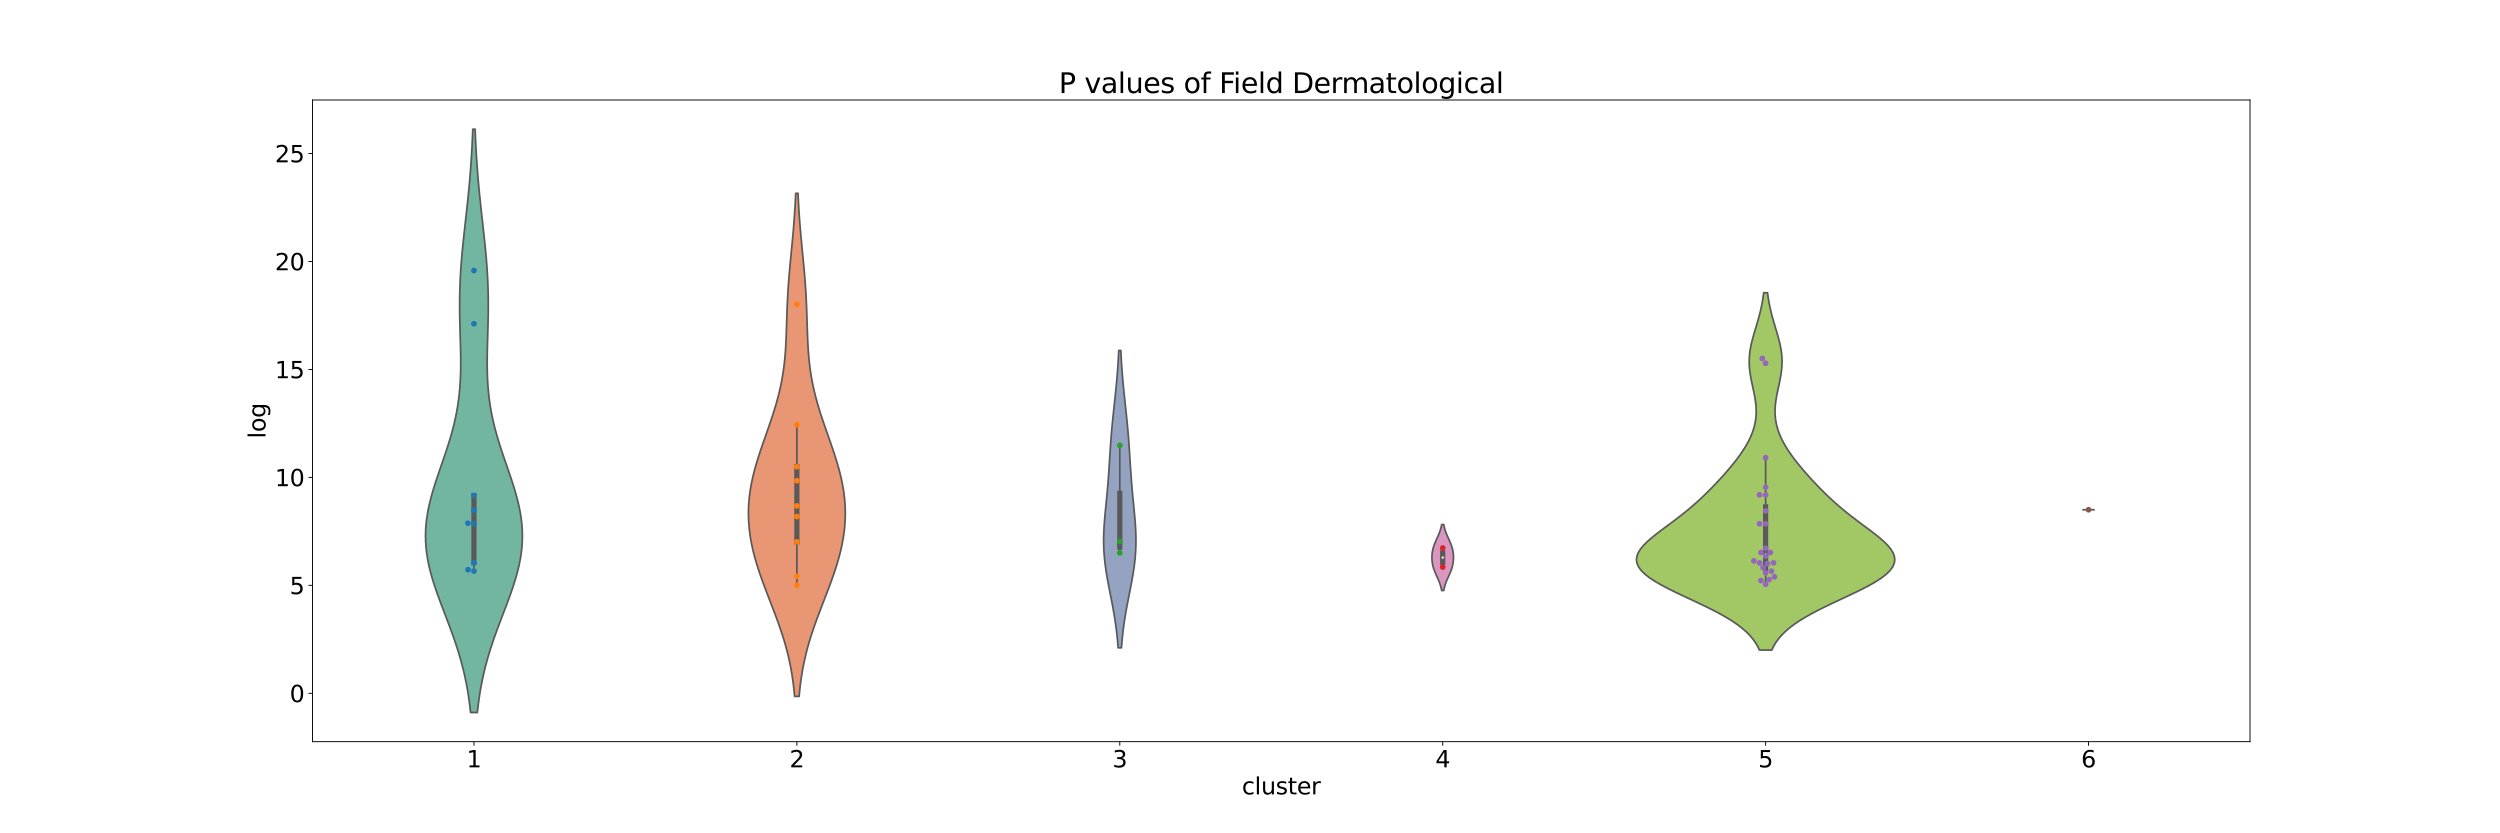 <?xml version="1.0" encoding="utf-8" standalone="no"?>
<!DOCTYPE svg PUBLIC "-//W3C//DTD SVG 1.1//EN"
        "http://www.w3.org/Graphics/SVG/1.1/DTD/svg11.dtd">
<svg xmlns:xlink="http://www.w3.org/1999/xlink" width="2160pt" height="720pt" viewBox="0 0 2160 720"
     xmlns="http://www.w3.org/2000/svg" version="1.1">
    <defs>
        <style type="text/css">*{stroke-linejoin: round; stroke-linecap: butt}</style>
    </defs>
    <g id="figure_1">
        <g id="patch_1">
            <path d="M 0 720
L 2160 720 
L 2160 0 
L 0 0 
z
" style="fill: #ffffff"/>
        </g>
        <g id="axes_1">
            <g id="patch_2">
                <path d="M 270 640.8
L 1944 640.8 
L 1944 86.4 
L 270 86.4 
z
" style="fill: #ffffff"/>
            </g>
            <g id="PolyCollection_1">
                <defs>
                    <path id="md8da41e5e2" d="M 412.427 -104.4
L 406.573 -104.4 
L 406.003 -109.491 
L 405.35 -114.582 
L 404.606 -119.673 
L 403.764 -124.764 
L 402.82 -129.855 
L 401.769 -134.945 
L 400.608 -140.036 
L 399.336 -145.127 
L 397.954 -150.218 
L 396.465 -155.309 
L 394.874 -160.4 
L 393.189 -165.491 
L 391.42 -170.582 
L 389.58 -175.673 
L 387.686 -180.764 
L 385.754 -185.855 
L 383.806 -190.945 
L 381.864 -196.036 
L 379.952 -201.127 
L 378.094 -206.218 
L 376.317 -211.309 
L 374.645 -216.4 
L 373.103 -221.491 
L 371.716 -226.582 
L 370.504 -231.673 
L 369.488 -236.764 
L 368.684 -241.855 
L 368.104 -246.945 
L 367.757 -252.036 
L 367.65 -257.127 
L 367.782 -262.218 
L 368.15 -267.309 
L 368.747 -272.4 
L 369.559 -277.491 
L 370.573 -282.582 
L 371.768 -287.673 
L 373.122 -292.764 
L 374.611 -297.855 
L 376.209 -302.945 
L 377.888 -308.036 
L 379.62 -313.127 
L 381.378 -318.218 
L 383.134 -323.309 
L 384.863 -328.4 
L 386.541 -333.491 
L 388.146 -338.582 
L 389.66 -343.673 
L 391.067 -348.764 
L 392.354 -353.855 
L 393.511 -358.945 
L 394.532 -364.036 
L 395.416 -369.127 
L 396.16 -374.218 
L 396.77 -379.309 
L 397.25 -384.4 
L 397.61 -389.491 
L 397.858 -394.582 
L 398.007 -399.673 
L 398.071 -404.764 
L 398.063 -409.855 
L 397.998 -414.945 
L 397.891 -420.036 
L 397.758 -425.127 
L 397.611 -430.218 
L 397.466 -435.309 
L 397.334 -440.4 
L 397.226 -445.491 
L 397.152 -450.582 
L 397.121 -455.673 
L 397.14 -460.764 
L 397.212 -465.855 
L 397.341 -470.945 
L 397.528 -476.036 
L 397.774 -481.127 
L 398.076 -486.218 
L 398.432 -491.309 
L 398.836 -496.4 
L 399.284 -501.491 
L 399.77 -506.582 
L 400.287 -511.673 
L 400.827 -516.764 
L 401.385 -521.855 
L 401.952 -526.945 
L 402.522 -532.036 
L 403.087 -537.127 
L 403.643 -542.218 
L 404.183 -547.309 
L 404.703 -552.4 
L 405.199 -557.491 
L 405.668 -562.582 
L 406.107 -567.673 
L 406.514 -572.764 
L 406.889 -577.855 
L 407.231 -582.945 
L 407.541 -588.036 
L 407.819 -593.127 
L 408.067 -598.218 
L 408.286 -603.309 
L 408.479 -608.4 
L 410.521 -608.4 
L 410.521 -608.4 
L 410.714 -603.309 
L 410.933 -598.218 
L 411.181 -593.127 
L 411.459 -588.036 
L 411.769 -582.945 
L 412.111 -577.855 
L 412.486 -572.764 
L 412.893 -567.673 
L 413.332 -562.582 
L 413.801 -557.491 
L 414.297 -552.4 
L 414.817 -547.309 
L 415.357 -542.218 
L 415.913 -537.127 
L 416.478 -532.036 
L 417.048 -526.945 
L 417.615 -521.855 
L 418.173 -516.764 
L 418.713 -511.673 
L 419.23 -506.582 
L 419.716 -501.491 
L 420.164 -496.4 
L 420.568 -491.309 
L 420.924 -486.218 
L 421.226 -481.127 
L 421.472 -476.036 
L 421.659 -470.945 
L 421.788 -465.855 
L 421.86 -460.764 
L 421.879 -455.673 
L 421.848 -450.582 
L 421.774 -445.491 
L 421.666 -440.4 
L 421.534 -435.309 
L 421.389 -430.218 
L 421.242 -425.127 
L 421.109 -420.036 
L 421.002 -414.945 
L 420.937 -409.855 
L 420.929 -404.764 
L 420.993 -399.673 
L 421.142 -394.582 
L 421.39 -389.491 
L 421.75 -384.4 
L 422.23 -379.309 
L 422.84 -374.218 
L 423.584 -369.127 
L 424.468 -364.036 
L 425.489 -358.945 
L 426.646 -353.855 
L 427.933 -348.764 
L 429.34 -343.673 
L 430.854 -338.582 
L 432.459 -333.491 
L 434.137 -328.4 
L 435.866 -323.309 
L 437.622 -318.218 
L 439.38 -313.127 
L 441.112 -308.036 
L 442.791 -302.945 
L 444.389 -297.855 
L 445.878 -292.764 
L 447.232 -287.673 
L 448.427 -282.582 
L 449.441 -277.491 
L 450.253 -272.4 
L 450.85 -267.309 
L 451.218 -262.218 
L 451.35 -257.127 
L 451.243 -252.036 
L 450.896 -246.945 
L 450.316 -241.855 
L 449.512 -236.764 
L 448.496 -231.673 
L 447.284 -226.582 
L 445.897 -221.491 
L 444.355 -216.4 
L 442.683 -211.309 
L 440.906 -206.218 
L 439.048 -201.127 
L 437.136 -196.036 
L 435.194 -190.945 
L 433.246 -185.855 
L 431.314 -180.764 
L 429.42 -175.673 
L 427.58 -170.582 
L 425.811 -165.491 
L 424.126 -160.4 
L 422.535 -155.309 
L 421.046 -150.218 
L 419.664 -145.127 
L 418.392 -140.036 
L 417.231 -134.945 
L 416.18 -129.855 
L 415.236 -124.764 
L 414.394 -119.673 
L 413.65 -114.582 
L 412.997 -109.491 
L 412.427 -104.4 
z
" style="stroke: #595959; stroke-width: 1.5"/>
                </defs>
                <g clip-path="url(#pbc3b2eed19)">
                    <use xlink:href="#md8da41e5e2" x="0" y="720"
                         style="fill: #72b6a1; stroke: #595959; stroke-width: 1.5"/>
                </g>
            </g>
            <g id="PolyCollection_2">
                <defs>
                    <path id="m285f01e835" d="M 690.439 -118.317
L 686.561 -118.317 
L 686.144 -122.708 
L 685.66 -127.098 
L 685.102 -131.488 
L 684.463 -135.879 
L 683.74 -140.269 
L 682.927 -144.659 
L 682.022 -149.05 
L 681.022 -153.44 
L 679.928 -157.83 
L 678.74 -162.221 
L 677.462 -166.611 
L 676.097 -171.001 
L 674.654 -175.392 
L 673.139 -179.782 
L 671.562 -184.173 
L 669.935 -188.563 
L 668.27 -192.953 
L 666.58 -197.344 
L 664.88 -201.734 
L 663.183 -206.124 
L 661.503 -210.515 
L 659.856 -214.905 
L 658.255 -219.295 
L 656.714 -223.686 
L 655.245 -228.076 
L 653.861 -232.466 
L 652.572 -236.857 
L 651.389 -241.247 
L 650.321 -245.637 
L 649.376 -250.028 
L 648.563 -254.418 
L 647.886 -258.808 
L 647.353 -263.199 
L 646.967 -267.589 
L 646.732 -271.979 
L 646.65 -276.37 
L 646.722 -280.76 
L 646.947 -285.15 
L 647.325 -289.541 
L 647.851 -293.931 
L 648.521 -298.321 
L 649.329 -302.712 
L 650.267 -307.102 
L 651.326 -311.492 
L 652.494 -315.883 
L 653.759 -320.273 
L 655.109 -324.663 
L 656.529 -329.054 
L 658.003 -333.444 
L 659.516 -337.835 
L 661.051 -342.225 
L 662.594 -346.615 
L 664.126 -351.006 
L 665.634 -355.396 
L 667.102 -359.786 
L 668.517 -364.177 
L 669.866 -368.567 
L 671.138 -372.957 
L 672.323 -377.348 
L 673.416 -381.738 
L 674.409 -386.128 
L 675.301 -390.519 
L 676.091 -394.909 
L 676.78 -399.299 
L 677.371 -403.69 
L 677.87 -408.08 
L 678.285 -412.47 
L 678.626 -416.861 
L 678.902 -421.251 
L 679.125 -425.641 
L 679.307 -430.032 
L 679.461 -434.422 
L 679.598 -438.812 
L 679.729 -443.203 
L 679.866 -447.593 
L 680.016 -451.983 
L 680.188 -456.374 
L 680.388 -460.764 
L 680.618 -465.154 
L 680.882 -469.545 
L 681.179 -473.935 
L 681.508 -478.325 
L 681.866 -482.716 
L 682.25 -487.106 
L 682.654 -491.496 
L 683.071 -495.887 
L 683.498 -500.277 
L 683.926 -504.668 
L 684.35 -509.058 
L 684.765 -513.448 
L 685.165 -517.839 
L 685.546 -522.229 
L 685.905 -526.619 
L 686.239 -531.01 
L 686.546 -535.4 
L 686.825 -539.79 
L 687.076 -544.181 
L 687.3 -548.571 
L 687.496 -552.961 
L 689.504 -552.961 
L 689.504 -552.961 
L 689.7 -548.571 
L 689.924 -544.181 
L 690.175 -539.79 
L 690.454 -535.4 
L 690.761 -531.01 
L 691.095 -526.619 
L 691.454 -522.229 
L 691.835 -517.839 
L 692.235 -513.448 
L 692.65 -509.058 
L 693.074 -504.668 
L 693.502 -500.277 
L 693.929 -495.887 
L 694.346 -491.496 
L 694.75 -487.106 
L 695.134 -482.716 
L 695.492 -478.325 
L 695.821 -473.935 
L 696.118 -469.545 
L 696.382 -465.154 
L 696.612 -460.764 
L 696.812 -456.374 
L 696.984 -451.983 
L 697.134 -447.593 
L 697.271 -443.203 
L 697.402 -438.812 
L 697.539 -434.422 
L 697.693 -430.032 
L 697.875 -425.641 
L 698.098 -421.251 
L 698.374 -416.861 
L 698.715 -412.47 
L 699.13 -408.08 
L 699.629 -403.69 
L 700.22 -399.299 
L 700.909 -394.909 
L 701.699 -390.519 
L 702.591 -386.128 
L 703.584 -381.738 
L 704.677 -377.348 
L 705.862 -372.957 
L 707.134 -368.567 
L 708.483 -364.177 
L 709.898 -359.786 
L 711.366 -355.396 
L 712.874 -351.006 
L 714.406 -346.615 
L 715.949 -342.225 
L 717.484 -337.835 
L 718.997 -333.444 
L 720.471 -329.054 
L 721.891 -324.663 
L 723.241 -320.273 
L 724.506 -315.883 
L 725.674 -311.492 
L 726.733 -307.102 
L 727.671 -302.712 
L 728.479 -298.321 
L 729.149 -293.931 
L 729.675 -289.541 
L 730.053 -285.15 
L 730.278 -280.76 
L 730.35 -276.37 
L 730.268 -271.979 
L 730.033 -267.589 
L 729.647 -263.199 
L 729.114 -258.808 
L 728.437 -254.418 
L 727.624 -250.028 
L 726.679 -245.637 
L 725.611 -241.247 
L 724.428 -236.857 
L 723.139 -232.466 
L 721.755 -228.076 
L 720.286 -223.686 
L 718.745 -219.295 
L 717.144 -214.905 
L 715.497 -210.515 
L 713.817 -206.124 
L 712.12 -201.734 
L 710.42 -197.344 
L 708.73 -192.953 
L 707.065 -188.563 
L 705.438 -184.173 
L 703.861 -179.782 
L 702.346 -175.392 
L 700.903 -171.001 
L 699.538 -166.611 
L 698.26 -162.221 
L 697.072 -157.83 
L 695.978 -153.44 
L 694.978 -149.05 
L 694.073 -144.659 
L 693.26 -140.269 
L 692.537 -135.879 
L 691.898 -131.488 
L 691.34 -127.098 
L 690.856 -122.708 
L 690.439 -118.317 
z
" style="stroke: #595959; stroke-width: 1.5"/>
                </defs>
                <g clip-path="url(#pbc3b2eed19)">
                    <use xlink:href="#m285f01e835" x="0" y="720"
                         style="fill: #e99675; stroke: #595959; stroke-width: 1.5"/>
                </g>
            </g>
            <g id="PolyCollection_3">
                <defs>
                    <path id="ma42cff543e" d="M 968.939 -160.296
L 966.061 -160.296 
L 965.86 -162.89 
L 965.639 -165.485 
L 965.397 -168.08 
L 965.132 -170.675 
L 964.844 -173.269 
L 964.533 -175.864 
L 964.198 -178.459 
L 963.841 -181.054 
L 963.46 -183.649 
L 963.057 -186.243 
L 962.633 -188.838 
L 962.189 -191.433 
L 961.728 -194.028 
L 961.25 -196.622 
L 960.76 -199.217 
L 960.259 -201.812 
L 959.751 -204.407 
L 959.239 -207.002 
L 958.727 -209.596 
L 958.219 -212.191 
L 957.719 -214.786 
L 957.231 -217.381 
L 956.759 -219.975 
L 956.307 -222.57 
L 955.879 -225.165 
L 955.479 -227.76 
L 955.11 -230.355 
L 954.775 -232.949 
L 954.478 -235.544 
L 954.219 -238.139 
L 954.002 -240.734 
L 953.827 -243.328 
L 953.694 -245.923 
L 953.604 -248.518 
L 953.557 -251.113 
L 953.55 -253.708 
L 953.583 -256.302 
L 953.652 -258.897 
L 953.756 -261.492 
L 953.891 -264.087 
L 954.055 -266.681 
L 954.243 -269.276 
L 954.451 -271.871 
L 954.676 -274.466 
L 954.915 -277.061 
L 955.162 -279.655 
L 955.416 -282.25 
L 955.671 -284.845 
L 955.927 -287.44 
L 956.179 -290.034 
L 956.425 -292.629 
L 956.665 -295.224 
L 956.896 -297.819 
L 957.117 -300.414 
L 957.329 -303.008 
L 957.531 -305.603 
L 957.724 -308.198 
L 957.908 -310.793 
L 958.084 -313.387 
L 958.255 -315.982 
L 958.421 -318.577 
L 958.584 -321.172 
L 958.747 -323.767 
L 958.91 -326.361 
L 959.076 -328.956 
L 959.246 -331.551 
L 959.421 -334.146 
L 959.604 -336.741 
L 959.795 -339.335 
L 959.996 -341.93 
L 960.205 -344.525 
L 960.425 -347.12 
L 960.654 -349.714 
L 960.893 -352.309 
L 961.141 -354.904 
L 961.397 -357.499 
L 961.66 -360.094 
L 961.929 -362.688 
L 962.203 -365.283 
L 962.479 -367.878 
L 962.758 -370.473 
L 963.036 -373.067 
L 963.313 -375.662 
L 963.587 -378.257 
L 963.856 -380.852 
L 964.119 -383.447 
L 964.374 -386.041 
L 964.622 -388.636 
L 964.859 -391.231 
L 965.086 -393.826 
L 965.302 -396.42 
L 965.507 -399.015 
L 965.699 -401.61 
L 965.879 -404.205 
L 966.047 -406.8 
L 966.203 -409.394 
L 966.346 -411.989 
L 966.478 -414.584 
L 966.598 -417.179 
L 968.402 -417.179 
L 968.402 -417.179 
L 968.522 -414.584 
L 968.654 -411.989 
L 968.797 -409.394 
L 968.953 -406.8 
L 969.121 -404.205 
L 969.301 -401.61 
L 969.493 -399.015 
L 969.698 -396.42 
L 969.914 -393.826 
L 970.141 -391.231 
L 970.378 -388.636 
L 970.626 -386.041 
L 970.881 -383.447 
L 971.144 -380.852 
L 971.413 -378.257 
L 971.687 -375.662 
L 971.964 -373.067 
L 972.242 -370.473 
L 972.521 -367.878 
L 972.797 -365.283 
L 973.071 -362.688 
L 973.34 -360.094 
L 973.603 -357.499 
L 973.859 -354.904 
L 974.107 -352.309 
L 974.346 -349.714 
L 974.575 -347.12 
L 974.795 -344.525 
L 975.004 -341.93 
L 975.205 -339.335 
L 975.396 -336.741 
L 975.579 -334.146 
L 975.754 -331.551 
L 975.924 -328.956 
L 976.09 -326.361 
L 976.253 -323.767 
L 976.416 -321.172 
L 976.579 -318.577 
L 976.745 -315.982 
L 976.916 -313.387 
L 977.092 -310.793 
L 977.276 -308.198 
L 977.469 -305.603 
L 977.671 -303.008 
L 977.883 -300.414 
L 978.104 -297.819 
L 978.335 -295.224 
L 978.575 -292.629 
L 978.821 -290.034 
L 979.073 -287.44 
L 979.329 -284.845 
L 979.584 -282.25 
L 979.838 -279.655 
L 980.085 -277.061 
L 980.324 -274.466 
L 980.549 -271.871 
L 980.757 -269.276 
L 980.945 -266.681 
L 981.109 -264.087 
L 981.244 -261.492 
L 981.348 -258.897 
L 981.417 -256.302 
L 981.45 -253.708 
L 981.443 -251.113 
L 981.396 -248.518 
L 981.306 -245.923 
L 981.173 -243.328 
L 980.998 -240.734 
L 980.781 -238.139 
L 980.522 -235.544 
L 980.225 -232.949 
L 979.89 -230.355 
L 979.521 -227.76 
L 979.121 -225.165 
L 978.693 -222.57 
L 978.241 -219.975 
L 977.769 -217.381 
L 977.281 -214.786 
L 976.781 -212.191 
L 976.273 -209.596 
L 975.761 -207.002 
L 975.249 -204.407 
L 974.741 -201.812 
L 974.24 -199.217 
L 973.75 -196.622 
L 973.272 -194.028 
L 972.811 -191.433 
L 972.367 -188.838 
L 971.943 -186.243 
L 971.54 -183.649 
L 971.159 -181.054 
L 970.802 -178.459 
L 970.467 -175.864 
L 970.156 -173.269 
L 969.868 -170.675 
L 969.603 -168.08 
L 969.361 -165.485 
L 969.14 -162.89 
L 968.939 -160.296 
z
" style="stroke: #595959; stroke-width: 1.5"/>
                </defs>
                <g clip-path="url(#pbc3b2eed19)">
                    <use xlink:href="#ma42cff543e" x="0" y="720"
                         style="fill: #95a3c3; stroke: #595959; stroke-width: 1.5"/>
                </g>
            </g>
            <g id="PolyCollection_4">
                <defs>
                    <path id="mb84f23a365" d="M 1247.384 -209.76
L 1245.616 -209.76 
L 1245.51 -210.336 
L 1245.395 -210.913 
L 1245.27 -211.489 
L 1245.136 -212.065 
L 1244.992 -212.642 
L 1244.837 -213.218 
L 1244.673 -213.794 
L 1244.498 -214.371 
L 1244.313 -214.947 
L 1244.119 -215.524 
L 1243.915 -216.1 
L 1243.702 -216.676 
L 1243.48 -217.253 
L 1243.251 -217.829 
L 1243.014 -218.405 
L 1242.771 -218.982 
L 1242.522 -219.558 
L 1242.269 -220.134 
L 1242.012 -220.711 
L 1241.753 -221.287 
L 1241.493 -221.864 
L 1241.232 -222.44 
L 1240.973 -223.016 
L 1240.716 -223.593 
L 1240.462 -224.169 
L 1240.213 -224.745 
L 1239.97 -225.322 
L 1239.734 -225.898 
L 1239.505 -226.475 
L 1239.285 -227.051 
L 1239.074 -227.627 
L 1238.873 -228.204 
L 1238.683 -228.78 
L 1238.504 -229.356 
L 1238.336 -229.933 
L 1238.18 -230.509 
L 1238.036 -231.085 
L 1237.903 -231.662 
L 1237.783 -232.238 
L 1237.674 -232.815 
L 1237.577 -233.391 
L 1237.492 -233.967 
L 1237.418 -234.544 
L 1237.355 -235.12 
L 1237.303 -235.696 
L 1237.262 -236.273 
L 1237.231 -236.849 
L 1237.21 -237.426 
L 1237.2 -238.002 
L 1237.2 -238.578 
L 1237.21 -239.155 
L 1237.231 -239.731 
L 1237.262 -240.307 
L 1237.303 -240.884 
L 1237.355 -241.46 
L 1237.418 -242.036 
L 1237.492 -242.613 
L 1237.577 -243.189 
L 1237.674 -243.766 
L 1237.783 -244.342 
L 1237.903 -244.918 
L 1238.036 -245.495 
L 1238.18 -246.071 
L 1238.336 -246.647 
L 1238.504 -247.224 
L 1238.683 -247.8 
L 1238.873 -248.377 
L 1239.074 -248.953 
L 1239.285 -249.529 
L 1239.505 -250.106 
L 1239.734 -250.682 
L 1239.97 -251.258 
L 1240.213 -251.835 
L 1240.462 -252.411 
L 1240.716 -252.987 
L 1240.973 -253.564 
L 1241.232 -254.14 
L 1241.493 -254.717 
L 1241.753 -255.293 
L 1242.012 -255.869 
L 1242.269 -256.446 
L 1242.522 -257.022 
L 1242.771 -257.598 
L 1243.014 -258.175 
L 1243.251 -258.751 
L 1243.48 -259.328 
L 1243.702 -259.904 
L 1243.915 -260.48 
L 1244.119 -261.057 
L 1244.313 -261.633 
L 1244.498 -262.209 
L 1244.673 -262.786 
L 1244.837 -263.362 
L 1244.992 -263.939 
L 1245.136 -264.515 
L 1245.27 -265.091 
L 1245.395 -265.668 
L 1245.51 -266.244 
L 1245.616 -266.82 
L 1247.384 -266.82 
L 1247.384 -266.82 
L 1247.49 -266.244 
L 1247.605 -265.668 
L 1247.73 -265.091 
L 1247.864 -264.515 
L 1248.008 -263.939 
L 1248.163 -263.362 
L 1248.327 -262.786 
L 1248.502 -262.209 
L 1248.687 -261.633 
L 1248.881 -261.057 
L 1249.085 -260.48 
L 1249.298 -259.904 
L 1249.52 -259.328 
L 1249.749 -258.751 
L 1249.986 -258.175 
L 1250.229 -257.598 
L 1250.478 -257.022 
L 1250.731 -256.446 
L 1250.988 -255.869 
L 1251.247 -255.293 
L 1251.507 -254.717 
L 1251.768 -254.14 
L 1252.027 -253.564 
L 1252.284 -252.987 
L 1252.538 -252.411 
L 1252.787 -251.835 
L 1253.03 -251.258 
L 1253.266 -250.682 
L 1253.495 -250.106 
L 1253.715 -249.529 
L 1253.926 -248.953 
L 1254.127 -248.377 
L 1254.317 -247.8 
L 1254.496 -247.224 
L 1254.664 -246.647 
L 1254.82 -246.071 
L 1254.964 -245.495 
L 1255.097 -244.918 
L 1255.217 -244.342 
L 1255.326 -243.766 
L 1255.423 -243.189 
L 1255.508 -242.613 
L 1255.582 -242.036 
L 1255.645 -241.46 
L 1255.697 -240.884 
L 1255.738 -240.307 
L 1255.769 -239.731 
L 1255.79 -239.155 
L 1255.8 -238.578 
L 1255.8 -238.002 
L 1255.79 -237.426 
L 1255.769 -236.849 
L 1255.738 -236.273 
L 1255.697 -235.696 
L 1255.645 -235.12 
L 1255.582 -234.544 
L 1255.508 -233.967 
L 1255.423 -233.391 
L 1255.326 -232.815 
L 1255.217 -232.238 
L 1255.097 -231.662 
L 1254.964 -231.085 
L 1254.82 -230.509 
L 1254.664 -229.933 
L 1254.496 -229.356 
L 1254.317 -228.78 
L 1254.127 -228.204 
L 1253.926 -227.627 
L 1253.715 -227.051 
L 1253.495 -226.475 
L 1253.266 -225.898 
L 1253.03 -225.322 
L 1252.787 -224.745 
L 1252.538 -224.169 
L 1252.284 -223.593 
L 1252.027 -223.016 
L 1251.768 -222.44 
L 1251.507 -221.864 
L 1251.247 -221.287 
L 1250.988 -220.711 
L 1250.731 -220.134 
L 1250.478 -219.558 
L 1250.229 -218.982 
L 1249.986 -218.405 
L 1249.749 -217.829 
L 1249.52 -217.253 
L 1249.298 -216.676 
L 1249.085 -216.1 
L 1248.881 -215.524 
L 1248.687 -214.947 
L 1248.502 -214.371 
L 1248.327 -213.794 
L 1248.163 -213.218 
L 1248.008 -212.642 
L 1247.864 -212.065 
L 1247.73 -211.489 
L 1247.605 -210.913 
L 1247.49 -210.336 
L 1247.384 -209.76 
z
" style="stroke: #595959; stroke-width: 1.5"/>
                </defs>
                <g clip-path="url(#pbc3b2eed19)">
                    <use xlink:href="#mb84f23a365" x="0" y="720"
                         style="fill: #db96c0; stroke: #595959; stroke-width: 1.5"/>
                </g>
            </g>
            <g id="PolyCollection_5">
                <defs>
                    <path id="m4c791baabe" d="M 1530.832 -158.355
L 1520.168 -158.355 
L 1518.662 -161.473 
L 1516.826 -164.592 
L 1514.618 -167.71 
L 1511.997 -170.828 
L 1508.927 -173.947 
L 1505.38 -177.065 
L 1501.336 -180.184 
L 1496.793 -183.302 
L 1491.76 -186.421 
L 1486.266 -189.539 
L 1480.361 -192.657 
L 1474.113 -195.776 
L 1467.612 -198.894 
L 1460.963 -202.013 
L 1454.29 -205.131 
L 1447.725 -208.249 
L 1441.408 -211.368 
L 1435.478 -214.486 
L 1430.069 -217.605 
L 1425.303 -220.723 
L 1421.285 -223.842 
L 1418.095 -226.96 
L 1415.789 -230.078 
L 1414.391 -233.197 
L 1413.9 -236.315 
L 1414.283 -239.434 
L 1415.482 -242.552 
L 1417.419 -245.67 
L 1419.998 -248.789 
L 1423.111 -251.907 
L 1426.647 -255.026 
L 1430.495 -258.144 
L 1434.55 -261.262 
L 1438.718 -264.381 
L 1442.917 -267.499 
L 1447.082 -270.618 
L 1451.162 -273.736 
L 1455.125 -276.855 
L 1458.95 -279.973 
L 1462.63 -283.091 
L 1466.167 -286.21 
L 1469.57 -289.328 
L 1472.851 -292.447 
L 1476.024 -295.565 
L 1479.103 -298.683 
L 1482.099 -301.802 
L 1485.02 -304.92 
L 1487.869 -308.039 
L 1490.645 -311.157 
L 1493.346 -314.276 
L 1495.963 -317.394 
L 1498.485 -320.512 
L 1500.902 -323.631 
L 1503.199 -326.749 
L 1505.363 -329.868 
L 1507.38 -332.986 
L 1509.237 -336.104 
L 1510.921 -339.223 
L 1512.423 -342.341 
L 1513.733 -345.46 
L 1514.845 -348.578 
L 1515.753 -351.696 
L 1516.457 -354.815 
L 1516.957 -357.933 
L 1517.258 -361.052 
L 1517.368 -364.17 
L 1517.299 -367.289 
L 1517.068 -370.407 
L 1516.693 -373.525 
L 1516.2 -376.644 
L 1515.615 -379.762 
L 1514.969 -382.881 
L 1514.293 -385.999 
L 1513.621 -389.117 
L 1512.985 -392.236 
L 1512.416 -395.354 
L 1511.942 -398.473 
L 1511.588 -401.591 
L 1511.372 -404.71 
L 1511.307 -407.828 
L 1511.401 -410.946 
L 1511.653 -414.065 
L 1512.058 -417.183 
L 1512.602 -420.302 
L 1513.269 -423.42 
L 1514.038 -426.538 
L 1514.886 -429.657 
L 1515.787 -432.775 
L 1516.718 -435.894 
L 1517.654 -439.012 
L 1518.573 -442.13 
L 1519.457 -445.249 
L 1520.292 -448.367 
L 1521.064 -451.486 
L 1521.768 -454.604 
L 1522.397 -457.723 
L 1522.95 -460.841 
L 1523.43 -463.959 
L 1523.84 -467.078 
L 1527.16 -467.078 
L 1527.16 -467.078 
L 1527.57 -463.959 
L 1528.05 -460.841 
L 1528.603 -457.723 
L 1529.232 -454.604 
L 1529.936 -451.486 
L 1530.708 -448.367 
L 1531.543 -445.249 
L 1532.427 -442.13 
L 1533.346 -439.012 
L 1534.282 -435.894 
L 1535.213 -432.775 
L 1536.114 -429.657 
L 1536.962 -426.538 
L 1537.731 -423.42 
L 1538.398 -420.302 
L 1538.942 -417.183 
L 1539.347 -414.065 
L 1539.599 -410.946 
L 1539.693 -407.828 
L 1539.628 -404.71 
L 1539.412 -401.591 
L 1539.058 -398.473 
L 1538.584 -395.354 
L 1538.015 -392.236 
L 1537.379 -389.117 
L 1536.707 -385.999 
L 1536.031 -382.881 
L 1535.385 -379.762 
L 1534.8 -376.644 
L 1534.307 -373.525 
L 1533.932 -370.407 
L 1533.701 -367.289 
L 1533.632 -364.17 
L 1533.742 -361.052 
L 1534.043 -357.933 
L 1534.543 -354.815 
L 1535.247 -351.696 
L 1536.155 -348.578 
L 1537.267 -345.46 
L 1538.577 -342.341 
L 1540.079 -339.223 
L 1541.763 -336.104 
L 1543.62 -332.986 
L 1545.637 -329.868 
L 1547.801 -326.749 
L 1550.098 -323.631 
L 1552.515 -320.512 
L 1555.037 -317.394 
L 1557.654 -314.276 
L 1560.355 -311.157 
L 1563.131 -308.039 
L 1565.98 -304.92 
L 1568.901 -301.802 
L 1571.897 -298.683 
L 1574.976 -295.565 
L 1578.149 -292.447 
L 1581.43 -289.328 
L 1584.833 -286.21 
L 1588.37 -283.091 
L 1592.05 -279.973 
L 1595.875 -276.855 
L 1599.838 -273.736 
L 1603.918 -270.618 
L 1608.083 -267.499 
L 1612.282 -264.381 
L 1616.45 -261.262 
L 1620.505 -258.144 
L 1624.353 -255.026 
L 1627.889 -251.907 
L 1631.002 -248.789 
L 1633.581 -245.67 
L 1635.518 -242.552 
L 1636.717 -239.434 
L 1637.1 -236.315 
L 1636.609 -233.197 
L 1635.211 -230.078 
L 1632.905 -226.96 
L 1629.715 -223.842 
L 1625.697 -220.723 
L 1620.931 -217.605 
L 1615.522 -214.486 
L 1609.592 -211.368 
L 1603.275 -208.249 
L 1596.71 -205.131 
L 1590.037 -202.013 
L 1583.388 -198.894 
L 1576.887 -195.776 
L 1570.639 -192.657 
L 1564.734 -189.539 
L 1559.24 -186.421 
L 1554.207 -183.302 
L 1549.664 -180.184 
L 1545.62 -177.065 
L 1542.073 -173.947 
L 1539.003 -170.828 
L 1536.382 -167.71 
L 1534.174 -164.592 
L 1532.338 -161.473 
L 1530.832 -158.355 
z
" style="stroke: #595959; stroke-width: 1.5"/>
                </defs>
                <g clip-path="url(#pbc3b2eed19)">
                    <use xlink:href="#m4c791baabe" x="0" y="720"
                         style="fill: #a2c865; stroke: #595959; stroke-width: 1.5"/>
                </g>
            </g>
            <g id="matplotlib.axis_1">
                <g id="xtick_1">
                    <g id="line2d_1">
                        <defs>
                            <path id="m4843ad7828" d="M 0 0
L 0 3.5 
" style="stroke: #000000; stroke-width: 0.8"/>
                        </defs>
                        <g>
                            <use xlink:href="#m4843ad7828" x="409.5" y="640.8"
                                 style="stroke: #000000; stroke-width: 0.8"/>
                        </g>
                    </g>
                    <g id="text_1">
                        <!-- 1 -->
                        <g transform="translate(403.137 662.997)scale(0.2 -0.2)">
                            <defs>
                                <path id="DejaVuSans-31" d="M 794 531
L 1825 531 
L 1825 4091 
L 703 3866 
L 703 4441 
L 1819 4666 
L 2450 4666 
L 2450 531 
L 3481 531 
L 3481 0 
L 794 0 
L 794 531 
z
" transform="scale(0.016)"/>
                            </defs>
                            <use xlink:href="#DejaVuSans-31"/>
                        </g>
                    </g>
                </g>
                <g id="xtick_2">
                    <g id="line2d_2">
                        <g>
                            <use xlink:href="#m4843ad7828" x="688.5" y="640.8"
                                 style="stroke: #000000; stroke-width: 0.8"/>
                        </g>
                    </g>
                    <g id="text_2">
                        <!-- 2 -->
                        <g transform="translate(682.138 662.997)scale(0.2 -0.2)">
                            <defs>
                                <path id="DejaVuSans-32" d="M 1228 531
L 3431 531 
L 3431 0 
L 469 0 
L 469 531 
Q 828 903 1448 1529 
Q 2069 2156 2228 2338 
Q 2531 2678 2651 2914 
Q 2772 3150 2772 3378 
Q 2772 3750 2511 3984 
Q 2250 4219 1831 4219 
Q 1534 4219 1204 4116 
Q 875 4013 500 3803 
L 500 4441 
Q 881 4594 1212 4672 
Q 1544 4750 1819 4750 
Q 2544 4750 2975 4387 
Q 3406 4025 3406 3419 
Q 3406 3131 3298 2873 
Q 3191 2616 2906 2266 
Q 2828 2175 2409 1742 
Q 1991 1309 1228 531 
z
" transform="scale(0.016)"/>
                            </defs>
                            <use xlink:href="#DejaVuSans-32"/>
                        </g>
                    </g>
                </g>
                <g id="xtick_3">
                    <g id="line2d_3">
                        <g>
                            <use xlink:href="#m4843ad7828" x="967.5" y="640.8"
                                 style="stroke: #000000; stroke-width: 0.8"/>
                        </g>
                    </g>
                    <g id="text_3">
                        <!-- 3 -->
                        <g transform="translate(961.138 662.997)scale(0.2 -0.2)">
                            <defs>
                                <path id="DejaVuSans-33" d="M 2597 2516
Q 3050 2419 3304 2112 
Q 3559 1806 3559 1356 
Q 3559 666 3084 287 
Q 2609 -91 1734 -91 
Q 1441 -91 1130 -33 
Q 819 25 488 141 
L 488 750 
Q 750 597 1062 519 
Q 1375 441 1716 441 
Q 2309 441 2620 675 
Q 2931 909 2931 1356 
Q 2931 1769 2642 2001 
Q 2353 2234 1838 2234 
L 1294 2234 
L 1294 2753 
L 1863 2753 
Q 2328 2753 2575 2939 
Q 2822 3125 2822 3475 
Q 2822 3834 2567 4026 
Q 2313 4219 1838 4219 
Q 1578 4219 1281 4162 
Q 984 4106 628 3988 
L 628 4550 
Q 988 4650 1302 4700 
Q 1616 4750 1894 4750 
Q 2613 4750 3031 4423 
Q 3450 4097 3450 3541 
Q 3450 3153 3228 2886 
Q 3006 2619 2597 2516 
z
" transform="scale(0.016)"/>
                            </defs>
                            <use xlink:href="#DejaVuSans-33"/>
                        </g>
                    </g>
                </g>
                <g id="xtick_4">
                    <g id="line2d_4">
                        <g>
                            <use xlink:href="#m4843ad7828" x="1246.5" y="640.8"
                                 style="stroke: #000000; stroke-width: 0.8"/>
                        </g>
                    </g>
                    <g id="text_4">
                        <!-- 4 -->
                        <g transform="translate(1240.138 662.997)scale(0.2 -0.2)">
                            <defs>
                                <path id="DejaVuSans-34" d="M 2419 4116
L 825 1625 
L 2419 1625 
L 2419 4116 
z
M 2253 4666 
L 3047 4666 
L 3047 1625 
L 3713 1625 
L 3713 1100 
L 3047 1100 
L 3047 0 
L 2419 0 
L 2419 1100 
L 313 1100 
L 313 1709 
L 2253 4666 
z
" transform="scale(0.016)"/>
                            </defs>
                            <use xlink:href="#DejaVuSans-34"/>
                        </g>
                    </g>
                </g>
                <g id="xtick_5">
                    <g id="line2d_5">
                        <g>
                            <use xlink:href="#m4843ad7828" x="1525.5" y="640.8"
                                 style="stroke: #000000; stroke-width: 0.8"/>
                        </g>
                    </g>
                    <g id="text_5">
                        <!-- 5 -->
                        <g transform="translate(1519.138 662.997)scale(0.2 -0.2)">
                            <defs>
                                <path id="DejaVuSans-35" d="M 691 4666
L 3169 4666 
L 3169 4134 
L 1269 4134 
L 1269 2991 
Q 1406 3038 1543 3061 
Q 1681 3084 1819 3084 
Q 2600 3084 3056 2656 
Q 3513 2228 3513 1497 
Q 3513 744 3044 326 
Q 2575 -91 1722 -91 
Q 1428 -91 1123 -41 
Q 819 9 494 109 
L 494 744 
Q 775 591 1075 516 
Q 1375 441 1709 441 
Q 2250 441 2565 725 
Q 2881 1009 2881 1497 
Q 2881 1984 2565 2268 
Q 2250 2553 1709 2553 
Q 1456 2553 1204 2497 
Q 953 2441 691 2322 
L 691 4666 
z
" transform="scale(0.016)"/>
                            </defs>
                            <use xlink:href="#DejaVuSans-35"/>
                        </g>
                    </g>
                </g>
                <g id="xtick_6">
                    <g id="line2d_6">
                        <g>
                            <use xlink:href="#m4843ad7828" x="1804.5" y="640.8"
                                 style="stroke: #000000; stroke-width: 0.8"/>
                        </g>
                    </g>
                    <g id="text_6">
                        <!-- 6 -->
                        <g transform="translate(1798.138 662.997)scale(0.2 -0.2)">
                            <defs>
                                <path id="DejaVuSans-36" d="M 2113 2584
Q 1688 2584 1439 2293 
Q 1191 2003 1191 1497 
Q 1191 994 1439 701 
Q 1688 409 2113 409 
Q 2538 409 2786 701 
Q 3034 994 3034 1497 
Q 3034 2003 2786 2293 
Q 2538 2584 2113 2584 
z
M 3366 4563 
L 3366 3988 
Q 3128 4100 2886 4159 
Q 2644 4219 2406 4219 
Q 1781 4219 1451 3797 
Q 1122 3375 1075 2522 
Q 1259 2794 1537 2939 
Q 1816 3084 2150 3084 
Q 2853 3084 3261 2657 
Q 3669 2231 3669 1497 
Q 3669 778 3244 343 
Q 2819 -91 2113 -91 
Q 1303 -91 875 529 
Q 447 1150 447 2328 
Q 447 3434 972 4092 
Q 1497 4750 2381 4750 
Q 2619 4750 2861 4703 
Q 3103 4656 3366 4563 
z
" transform="scale(0.016)"/>
                            </defs>
                            <use xlink:href="#DejaVuSans-36"/>
                        </g>
                    </g>
                </g>
                <g id="text_7">
                    <!-- cluster -->
                    <g transform="translate(1072.992 686.353)scale(0.2 -0.2)">
                        <defs>
                            <path id="DejaVuSans-63" d="M 3122 3366
L 3122 2828 
Q 2878 2963 2633 3030 
Q 2388 3097 2138 3097 
Q 1578 3097 1268 2742 
Q 959 2388 959 1747 
Q 959 1106 1268 751 
Q 1578 397 2138 397 
Q 2388 397 2633 464 
Q 2878 531 3122 666 
L 3122 134 
Q 2881 22 2623 -34 
Q 2366 -91 2075 -91 
Q 1284 -91 818 406 
Q 353 903 353 1747 
Q 353 2603 823 3093 
Q 1294 3584 2113 3584 
Q 2378 3584 2631 3529 
Q 2884 3475 3122 3366 
z
" transform="scale(0.016)"/>
                            <path id="DejaVuSans-6c" d="M 603 4863
L 1178 4863 
L 1178 0 
L 603 0 
L 603 4863 
z
" transform="scale(0.016)"/>
                            <path id="DejaVuSans-75" d="M 544 1381
L 544 3500 
L 1119 3500 
L 1119 1403 
Q 1119 906 1312 657 
Q 1506 409 1894 409 
Q 2359 409 2629 706 
Q 2900 1003 2900 1516 
L 2900 3500 
L 3475 3500 
L 3475 0 
L 2900 0 
L 2900 538 
Q 2691 219 2414 64 
Q 2138 -91 1772 -91 
Q 1169 -91 856 284 
Q 544 659 544 1381 
z
M 1991 3584 
L 1991 3584 
z
" transform="scale(0.016)"/>
                            <path id="DejaVuSans-73" d="M 2834 3397
L 2834 2853 
Q 2591 2978 2328 3040 
Q 2066 3103 1784 3103 
Q 1356 3103 1142 2972 
Q 928 2841 928 2578 
Q 928 2378 1081 2264 
Q 1234 2150 1697 2047 
L 1894 2003 
Q 2506 1872 2764 1633 
Q 3022 1394 3022 966 
Q 3022 478 2636 193 
Q 2250 -91 1575 -91 
Q 1294 -91 989 -36 
Q 684 19 347 128 
L 347 722 
Q 666 556 975 473 
Q 1284 391 1588 391 
Q 1994 391 2212 530 
Q 2431 669 2431 922 
Q 2431 1156 2273 1281 
Q 2116 1406 1581 1522 
L 1381 1569 
Q 847 1681 609 1914 
Q 372 2147 372 2553 
Q 372 3047 722 3315 
Q 1072 3584 1716 3584 
Q 2034 3584 2315 3537 
Q 2597 3491 2834 3397 
z
" transform="scale(0.016)"/>
                            <path id="DejaVuSans-74" d="M 1172 4494
L 1172 3500 
L 2356 3500 
L 2356 3053 
L 1172 3053 
L 1172 1153 
Q 1172 725 1289 603 
Q 1406 481 1766 481 
L 2356 481 
L 2356 0 
L 1766 0 
Q 1100 0 847 248 
Q 594 497 594 1153 
L 594 3053 
L 172 3053 
L 172 3500 
L 594 3500 
L 594 4494 
L 1172 4494 
z
" transform="scale(0.016)"/>
                            <path id="DejaVuSans-65" d="M 3597 1894
L 3597 1613 
L 953 1613 
Q 991 1019 1311 708 
Q 1631 397 2203 397 
Q 2534 397 2845 478 
Q 3156 559 3463 722 
L 3463 178 
Q 3153 47 2828 -22 
Q 2503 -91 2169 -91 
Q 1331 -91 842 396 
Q 353 884 353 1716 
Q 353 2575 817 3079 
Q 1281 3584 2069 3584 
Q 2775 3584 3186 3129 
Q 3597 2675 3597 1894 
z
M 3022 2063 
Q 3016 2534 2758 2815 
Q 2500 3097 2075 3097 
Q 1594 3097 1305 2825 
Q 1016 2553 972 2059 
L 3022 2063 
z
" transform="scale(0.016)"/>
                            <path id="DejaVuSans-72" d="M 2631 2963
Q 2534 3019 2420 3045 
Q 2306 3072 2169 3072 
Q 1681 3072 1420 2755 
Q 1159 2438 1159 1844 
L 1159 0 
L 581 0 
L 581 3500 
L 1159 3500 
L 1159 2956 
Q 1341 3275 1631 3429 
Q 1922 3584 2338 3584 
Q 2397 3584 2469 3576 
Q 2541 3569 2628 3553 
L 2631 2963 
z
" transform="scale(0.016)"/>
                        </defs>
                        <use xlink:href="#DejaVuSans-63"/>
                        <use xlink:href="#DejaVuSans-6c" x="54.98"/>
                        <use xlink:href="#DejaVuSans-75" x="82.764"/>
                        <use xlink:href="#DejaVuSans-73" x="146.143"/>
                        <use xlink:href="#DejaVuSans-74" x="198.242"/>
                        <use xlink:href="#DejaVuSans-65" x="237.451"/>
                        <use xlink:href="#DejaVuSans-72" x="298.975"/>
                    </g>
                </g>
            </g>
            <g id="matplotlib.axis_2">
                <g id="ytick_1">
                    <g id="line2d_7">
                        <defs>
                            <path id="m17978b44b4" d="M 0 0
L -3.5 0 
" style="stroke: #000000; stroke-width: 0.8"/>
                        </defs>
                        <g>
                            <use xlink:href="#m17978b44b4" x="270" y="599.034"
                                 style="stroke: #000000; stroke-width: 0.8"/>
                        </g>
                    </g>
                    <g id="text_8">
                        <!-- 0 -->
                        <g transform="translate(250.275 606.633)scale(0.2 -0.2)">
                            <defs>
                                <path id="DejaVuSans-30" d="M 2034 4250
Q 1547 4250 1301 3770 
Q 1056 3291 1056 2328 
Q 1056 1369 1301 889 
Q 1547 409 2034 409 
Q 2525 409 2770 889 
Q 3016 1369 3016 2328 
Q 3016 3291 2770 3770 
Q 2525 4250 2034 4250 
z
M 2034 4750 
Q 2819 4750 3233 4129 
Q 3647 3509 3647 2328 
Q 3647 1150 3233 529 
Q 2819 -91 2034 -91 
Q 1250 -91 836 529 
Q 422 1150 422 2328 
Q 422 3509 836 4129 
Q 1250 4750 2034 4750 
z
" transform="scale(0.016)"/>
                            </defs>
                            <use xlink:href="#DejaVuSans-30"/>
                        </g>
                    </g>
                </g>
                <g id="ytick_2">
                    <g id="line2d_8">
                        <g>
                            <use xlink:href="#m17978b44b4" x="270" y="505.754"
                                 style="stroke: #000000; stroke-width: 0.8"/>
                        </g>
                    </g>
                    <g id="text_9">
                        <!-- 5 -->
                        <g transform="translate(250.275 513.352)scale(0.2 -0.2)">
                            <use xlink:href="#DejaVuSans-35"/>
                        </g>
                    </g>
                </g>
                <g id="ytick_3">
                    <g id="line2d_9">
                        <g>
                            <use xlink:href="#m17978b44b4" x="270" y="412.473"
                                 style="stroke: #000000; stroke-width: 0.8"/>
                        </g>
                    </g>
                    <g id="text_10">
                        <!-- 10 -->
                        <g transform="translate(237.55 420.072)scale(0.2 -0.2)">
                            <use xlink:href="#DejaVuSans-31"/>
                            <use xlink:href="#DejaVuSans-30" x="63.623"/>
                        </g>
                    </g>
                </g>
                <g id="ytick_4">
                    <g id="line2d_10">
                        <g>
                            <use xlink:href="#m17978b44b4" x="270" y="319.193"
                                 style="stroke: #000000; stroke-width: 0.8"/>
                        </g>
                    </g>
                    <g id="text_11">
                        <!-- 15 -->
                        <g transform="translate(237.55 326.791)scale(0.2 -0.2)">
                            <use xlink:href="#DejaVuSans-31"/>
                            <use xlink:href="#DejaVuSans-35" x="63.623"/>
                        </g>
                    </g>
                </g>
                <g id="ytick_5">
                    <g id="line2d_11">
                        <g>
                            <use xlink:href="#m17978b44b4" x="270" y="225.912"
                                 style="stroke: #000000; stroke-width: 0.8"/>
                        </g>
                    </g>
                    <g id="text_12">
                        <!-- 20 -->
                        <g transform="translate(237.55 233.51)scale(0.2 -0.2)">
                            <use xlink:href="#DejaVuSans-32"/>
                            <use xlink:href="#DejaVuSans-30" x="63.623"/>
                        </g>
                    </g>
                </g>
                <g id="ytick_6">
                    <g id="line2d_12">
                        <g>
                            <use xlink:href="#m17978b44b4" x="270" y="132.631"
                                 style="stroke: #000000; stroke-width: 0.8"/>
                        </g>
                    </g>
                    <g id="text_13">
                        <!-- 25 -->
                        <g transform="translate(237.55 140.23)scale(0.2 -0.2)">
                            <use xlink:href="#DejaVuSans-32"/>
                            <use xlink:href="#DejaVuSans-35" x="63.623"/>
                        </g>
                    </g>
                </g>
                <g id="text_14">
                    <!-- log -->
                    <g transform="translate(229.391 378.845)rotate(-90)scale(0.2 -0.2)">
                        <defs>
                            <path id="DejaVuSans-6f" d="M 1959 3097
Q 1497 3097 1228 2736 
Q 959 2375 959 1747 
Q 959 1119 1226 758 
Q 1494 397 1959 397 
Q 2419 397 2687 759 
Q 2956 1122 2956 1747 
Q 2956 2369 2687 2733 
Q 2419 3097 1959 3097 
z
M 1959 3584 
Q 2709 3584 3137 3096 
Q 3566 2609 3566 1747 
Q 3566 888 3137 398 
Q 2709 -91 1959 -91 
Q 1206 -91 779 398 
Q 353 888 353 1747 
Q 353 2609 779 3096 
Q 1206 3584 1959 3584 
z
" transform="scale(0.016)"/>
                            <path id="DejaVuSans-67" d="M 2906 1791
Q 2906 2416 2648 2759 
Q 2391 3103 1925 3103 
Q 1463 3103 1205 2759 
Q 947 2416 947 1791 
Q 947 1169 1205 825 
Q 1463 481 1925 481 
Q 2391 481 2648 825 
Q 2906 1169 2906 1791 
z
M 3481 434 
Q 3481 -459 3084 -895 
Q 2688 -1331 1869 -1331 
Q 1566 -1331 1297 -1286 
Q 1028 -1241 775 -1147 
L 775 -588 
Q 1028 -725 1275 -790 
Q 1522 -856 1778 -856 
Q 2344 -856 2625 -561 
Q 2906 -266 2906 331 
L 2906 616 
Q 2728 306 2450 153 
Q 2172 0 1784 0 
Q 1141 0 747 490 
Q 353 981 353 1791 
Q 353 2603 747 3093 
Q 1141 3584 1784 3584 
Q 2172 3584 2450 3431 
Q 2728 3278 2906 2969 
L 2906 3500 
L 3481 3500 
L 3481 434 
z
" transform="scale(0.016)"/>
                        </defs>
                        <use xlink:href="#DejaVuSans-6c"/>
                        <use xlink:href="#DejaVuSans-6f" x="27.783"/>
                        <use xlink:href="#DejaVuSans-67" x="88.965"/>
                    </g>
                </g>
            </g>
            <g id="line2d_13">
                <path d="M 409.5 493.438
L 409.5 428.123 
" clip-path="url(#pbc3b2eed19)" style="fill: none; stroke: #595959; stroke-width: 1.5; stroke-linecap: square"/>
            </g>
            <g id="line2d_14">
                <path d="M 409.5 486.106
L 409.5 428.123 
" clip-path="url(#pbc3b2eed19)" style="fill: none; stroke: #595959; stroke-width: 4.5; stroke-linecap: square"/>
            </g>
            <g id="line2d_15">
                <path d="M 688.5 505.667
L 688.5 366.937 
" clip-path="url(#pbc3b2eed19)" style="fill: none; stroke: #595959; stroke-width: 1.5; stroke-linecap: square"/>
            </g>
            <g id="line2d_16">
                <path d="M 688.5 468.171
L 688.5 403.246 
" clip-path="url(#pbc3b2eed19)" style="fill: none; stroke: #595959; stroke-width: 4.5; stroke-linecap: square"/>
            </g>
            <g id="line2d_17">
                <path d="M 967.5 477.741
L 967.5 384.785 
" clip-path="url(#pbc3b2eed19)" style="fill: none; stroke: #595959; stroke-width: 1.5; stroke-linecap: square"/>
            </g>
            <g id="line2d_18">
                <path d="M 967.5 472.795
L 967.5 426.317 
" clip-path="url(#pbc3b2eed19)" style="fill: none; stroke: #595959; stroke-width: 4.5; stroke-linecap: square"/>
            </g>
            <g id="line2d_19">
                <path d="M 1246.5 489.95
L 1246.5 473.47 
" clip-path="url(#pbc3b2eed19)" style="fill: none; stroke: #595959; stroke-width: 1.5; stroke-linecap: square"/>
            </g>
            <g id="line2d_20">
                <path d="M 1246.5 485.83
L 1246.5 477.59 
" clip-path="url(#pbc3b2eed19)" style="fill: none; stroke: #595959; stroke-width: 4.5; stroke-linecap: square"/>
            </g>
            <g id="line2d_21">
                <path d="M 1525.5 504.864
L 1525.5 395.481 
" clip-path="url(#pbc3b2eed19)" style="fill: none; stroke: #595959; stroke-width: 1.5; stroke-linecap: square"/>
            </g>
            <g id="line2d_22">
                <path d="M 1525.5 491.17
L 1525.5 437.938 
" clip-path="url(#pbc3b2eed19)" style="fill: none; stroke: #595959; stroke-width: 4.5; stroke-linecap: square"/>
            </g>
            <g id="line2d_23">
                <path d="M 1799.85 440.405
L 1809.15 440.405 
" clip-path="url(#pbc3b2eed19)" style="fill: none; stroke: #595959; stroke-width: 1.5; stroke-linecap: square"/>
            </g>
            <g id="patch_3">
                <path d="M 270 640.8
L 270 86.4 
" style="fill: none; stroke: #000000; stroke-width: 0.8; stroke-linejoin: miter; stroke-linecap: square"/>
            </g>
            <g id="patch_4">
                <path d="M 1944 640.8
L 1944 86.4 
" style="fill: none; stroke: #000000; stroke-width: 0.8; stroke-linejoin: miter; stroke-linecap: square"/>
            </g>
            <g id="patch_5">
                <path d="M 270 640.8
L 1944 640.8 
" style="fill: none; stroke: #000000; stroke-width: 0.8; stroke-linejoin: miter; stroke-linecap: square"/>
            </g>
            <g id="patch_6">
                <path d="M 270 86.4
L 1944 86.4 
" style="fill: none; stroke: #000000; stroke-width: 0.8; stroke-linejoin: miter; stroke-linecap: square"/>
            </g>
            <g id="PathCollection_1">
                <defs>
                    <path id="m2129d6f6a9" d="M 0 1.5
C 0.398 1.5 0.779 1.342 1.061 1.061 
C 1.342 0.779 1.5 0.398 1.5 0 
C 1.5 -0.398 1.342 -0.779 1.061 -1.061 
C 0.779 -1.342 0.398 -1.5 0 -1.5 
C -0.398 -1.5 -0.779 -1.342 -1.061 -1.061 
C -1.342 -0.779 -1.5 -0.398 -1.5 0 
C -1.5 0.398 -1.342 0.779 -1.061 1.061 
C -0.779 1.342 -0.398 1.5 0 1.5 
z
" style="stroke: #595959"/>
                </defs>
                <g clip-path="url(#pbc3b2eed19)">
                    <use xlink:href="#m2129d6f6a9" x="409.5" y="452.096" style="fill: #ffffff; stroke: #595959"/>
                </g>
            </g>
            <g id="PathCollection_2">
                <g clip-path="url(#pbc3b2eed19)">
                    <use xlink:href="#m2129d6f6a9" x="688.5" y="437.141" style="fill: #ffffff; stroke: #595959"/>
                </g>
            </g>
            <g id="PathCollection_3">
                <g clip-path="url(#pbc3b2eed19)">
                    <use xlink:href="#m2129d6f6a9" x="967.5" y="467.848" style="fill: #ffffff; stroke: #595959"/>
                </g>
            </g>
            <g id="PathCollection_4">
                <g clip-path="url(#pbc3b2eed19)">
                    <use xlink:href="#m2129d6f6a9" x="1246.5" y="481.71" style="fill: #ffffff; stroke: #595959"/>
                </g>
            </g>
            <g id="PathCollection_5">
                <g clip-path="url(#pbc3b2eed19)">
                    <use xlink:href="#m2129d6f6a9" x="1525.5" y="478.956" style="fill: #ffffff; stroke: #595959"/>
                </g>
            </g>
            <g id="PathCollection_6">
                <defs>
                    <path id="C0_0_d4e7f072cf" d="M 0 2.5
C 0.663 2.5 1.299 2.237 1.768 1.768 
C 2.237 1.299 2.5 0.663 2.5 -0 
C 2.5 -0.663 2.237 -1.299 1.768 -1.768 
C 1.299 -2.237 0.663 -2.5 0 -2.5 
C -0.663 -2.5 -1.299 -2.237 -1.768 -1.768 
C -2.237 -1.299 -2.5 -0.663 -2.5 0 
C -2.5 0.663 -2.237 1.299 -1.768 1.768 
C -1.299 2.237 -0.663 2.5 0 2.5 
z
"/>
                </defs>
                <g clip-path="url(#pbc3b2eed19)">
                    <use xlink:href="#C0_0_d4e7f072cf" x="409.5" y="493.438" style="fill: #1f77b4"/>
                </g>
                <g clip-path="url(#pbc3b2eed19)">
                    <use xlink:href="#C0_0_d4e7f072cf" x="404.409" y="492.217" style="fill: #1f77b4"/>
                </g>
                <g clip-path="url(#pbc3b2eed19)">
                    <use xlink:href="#C0_0_d4e7f072cf" x="409.5" y="486.106" style="fill: #1f77b4"/>
                </g>
                <g clip-path="url(#pbc3b2eed19)">
                    <use xlink:href="#C0_0_d4e7f072cf" x="409.5" y="452.512" style="fill: #1f77b4"/>
                </g>
                <g clip-path="url(#pbc3b2eed19)">
                    <use xlink:href="#C0_0_d4e7f072cf" x="404.268" y="452.096" style="fill: #1f77b4"/>
                </g>
                <g clip-path="url(#pbc3b2eed19)">
                    <use xlink:href="#C0_0_d4e7f072cf" x="409.5" y="440.803" style="fill: #1f77b4"/>
                </g>
                <g clip-path="url(#pbc3b2eed19)">
                    <use xlink:href="#C0_0_d4e7f072cf" x="409.5" y="428.123" style="fill: #1f77b4"/>
                </g>
                <g clip-path="url(#pbc3b2eed19)">
                    <use xlink:href="#C0_0_d4e7f072cf" x="409.5" y="279.715" style="fill: #1f77b4"/>
                </g>
                <g clip-path="url(#pbc3b2eed19)">
                    <use xlink:href="#C0_0_d4e7f072cf" x="409.5" y="233.762" style="fill: #1f77b4"/>
                </g>
            </g>
            <g id="PathCollection_7">
                <defs>
                    <path id="C1_0_9625dadb3e" d="M 0 2.5
C 0.663 2.5 1.299 2.237 1.768 1.768 
C 2.237 1.299 2.5 0.663 2.5 -0 
C 2.5 -0.663 2.237 -1.299 1.768 -1.768 
C 1.299 -2.237 0.663 -2.5 0 -2.5 
C -0.663 -2.5 -1.299 -2.237 -1.768 -1.768 
C -2.237 -1.299 -2.5 -0.663 -2.5 0 
C -2.5 0.663 -2.237 1.299 -1.768 1.768 
C -1.299 2.237 -0.663 2.5 0 2.5 
z
"/>
                </defs>
                <g clip-path="url(#pbc3b2eed19)">
                    <use xlink:href="#C1_0_9625dadb3e" x="688.5" y="505.667" style="fill: #ff7f0e"/>
                </g>
                <g clip-path="url(#pbc3b2eed19)">
                    <use xlink:href="#C1_0_9625dadb3e" x="688.5" y="497.921" style="fill: #ff7f0e"/>
                </g>
                <g clip-path="url(#pbc3b2eed19)">
                    <use xlink:href="#C1_0_9625dadb3e" x="688.5" y="468.171" style="fill: #ff7f0e"/>
                </g>
                <g clip-path="url(#pbc3b2eed19)">
                    <use xlink:href="#C1_0_9625dadb3e" x="688.5" y="446.295" style="fill: #ff7f0e"/>
                </g>
                <g clip-path="url(#pbc3b2eed19)">
                    <use xlink:href="#C1_0_9625dadb3e" x="688.5" y="437.141" style="fill: #ff7f0e"/>
                </g>
                <g clip-path="url(#pbc3b2eed19)">
                    <use xlink:href="#C1_0_9625dadb3e" x="688.5" y="415.337" style="fill: #ff7f0e"/>
                </g>
                <g clip-path="url(#pbc3b2eed19)">
                    <use xlink:href="#C1_0_9625dadb3e" x="688.5" y="403.246" style="fill: #ff7f0e"/>
                </g>
                <g clip-path="url(#pbc3b2eed19)">
                    <use xlink:href="#C1_0_9625dadb3e" x="688.5" y="366.937" style="fill: #ff7f0e"/>
                </g>
                <g clip-path="url(#pbc3b2eed19)">
                    <use xlink:href="#C1_0_9625dadb3e" x="688.5" y="263.055" style="fill: #ff7f0e"/>
                </g>
            </g>
            <g id="PathCollection_8">
                <defs>
                    <path id="C2_0_2183ec6e28" d="M 0 2.5
C 0.663 2.5 1.299 2.237 1.768 1.768 
C 2.237 1.299 2.5 0.663 2.5 -0 
C 2.5 -0.663 2.237 -1.299 1.768 -1.768 
C 1.299 -2.237 0.663 -2.5 0 -2.5 
C -0.663 -2.5 -1.299 -2.237 -1.768 -1.768 
C -2.237 -1.299 -2.5 -0.663 -2.5 0 
C -2.5 0.663 -2.237 1.299 -1.768 1.768 
C -1.299 2.237 -0.663 2.5 0 2.5 
z
"/>
                </defs>
                <g clip-path="url(#pbc3b2eed19)">
                    <use xlink:href="#C2_0_2183ec6e28" x="967.5" y="477.741" style="fill: #2ca02c"/>
                </g>
                <g clip-path="url(#pbc3b2eed19)">
                    <use xlink:href="#C2_0_2183ec6e28" x="967.5" y="467.848" style="fill: #2ca02c"/>
                </g>
                <g clip-path="url(#pbc3b2eed19)">
                    <use xlink:href="#C2_0_2183ec6e28" x="967.5" y="384.785" style="fill: #2ca02c"/>
                </g>
            </g>
            <g id="PathCollection_9">
                <defs>
                    <path id="C3_0_2337a1ad07" d="M 0 2.5
C 0.663 2.5 1.299 2.237 1.768 1.768 
C 2.237 1.299 2.5 0.663 2.5 -0 
C 2.5 -0.663 2.237 -1.299 1.768 -1.768 
C 1.299 -2.237 0.663 -2.5 0 -2.5 
C -0.663 -2.5 -1.299 -2.237 -1.768 -1.768 
C -2.237 -1.299 -2.5 -0.663 -2.5 0 
C -2.5 0.663 -2.237 1.299 -1.768 1.768 
C -1.299 2.237 -0.663 2.5 0 2.5 
z
"/>
                </defs>
                <g clip-path="url(#pbc3b2eed19)">
                    <use xlink:href="#C3_0_2337a1ad07" x="1246.5" y="489.95" style="fill: #d62728"/>
                </g>
                <g clip-path="url(#pbc3b2eed19)">
                    <use xlink:href="#C3_0_2337a1ad07" x="1246.5" y="473.47" style="fill: #d62728"/>
                </g>
            </g>
            <g id="PathCollection_10">
                <defs>
                    <path id="C4_0_c1f55445c6" d="M 0 2.5
C 0.663 2.5 1.299 2.237 1.768 1.768 
C 2.237 1.299 2.5 0.663 2.5 -0 
C 2.5 -0.663 2.237 -1.299 1.768 -1.768 
C 1.299 -2.237 0.663 -2.5 0 -2.5 
C -0.663 -2.5 -1.299 -2.237 -1.768 -1.768 
C -2.237 -1.299 -2.5 -0.663 -2.5 0 
C -2.5 0.663 -2.237 1.299 -1.768 1.768 
C -1.299 2.237 -0.663 2.5 0 2.5 
z
"/>
                </defs>
                <g clip-path="url(#pbc3b2eed19)">
                    <use xlink:href="#C4_0_c1f55445c6" x="1525.5" y="504.864" style="fill: #9467bd"/>
                </g>
                <g clip-path="url(#pbc3b2eed19)">
                    <use xlink:href="#C4_0_c1f55445c6" x="1521.51" y="501.615" style="fill: #9467bd"/>
                </g>
                <g clip-path="url(#pbc3b2eed19)">
                    <use xlink:href="#C4_0_c1f55445c6" x="1528.501" y="500.761" style="fill: #9467bd"/>
                </g>
                <g clip-path="url(#pbc3b2eed19)">
                    <use xlink:href="#C4_0_c1f55445c6" x="1533.088" y="498.33" style="fill: #9467bd"/>
                </g>
                <g clip-path="url(#pbc3b2eed19)">
                    <use xlink:href="#C4_0_c1f55445c6" x="1525.5" y="494.939" style="fill: #9467bd"/>
                </g>
                <g clip-path="url(#pbc3b2eed19)">
                    <use xlink:href="#C4_0_c1f55445c6" x="1530.537" y="493.53" style="fill: #9467bd"/>
                </g>
                <g clip-path="url(#pbc3b2eed19)">
                    <use xlink:href="#C4_0_c1f55445c6" x="1523.337" y="490.383" style="fill: #9467bd"/>
                </g>
                <g clip-path="url(#pbc3b2eed19)">
                    <use xlink:href="#C4_0_c1f55445c6" x="1527.129" y="486.925" style="fill: #9467bd"/>
                </g>
                <g clip-path="url(#pbc3b2eed19)">
                    <use xlink:href="#C4_0_c1f55445c6" x="1520.257" y="486.334" style="fill: #9467bd"/>
                </g>
                <g clip-path="url(#pbc3b2eed19)">
                    <use xlink:href="#C4_0_c1f55445c6" x="1532.338" y="486.303" style="fill: #9467bd"/>
                </g>
                <g clip-path="url(#pbc3b2eed19)">
                    <use xlink:href="#C4_0_c1f55445c6" x="1515.329" y="484.61" style="fill: #9467bd"/>
                </g>
                <g clip-path="url(#pbc3b2eed19)">
                    <use xlink:href="#C4_0_c1f55445c6" x="1525.5" y="480.548" style="fill: #9467bd"/>
                </g>
                <g clip-path="url(#pbc3b2eed19)">
                    <use xlink:href="#C4_0_c1f55445c6" x="1521.452" y="477.364" style="fill: #9467bd"/>
                </g>
                <g clip-path="url(#pbc3b2eed19)">
                    <use xlink:href="#C4_0_c1f55445c6" x="1529.529" y="477.343" style="fill: #9467bd"/>
                </g>
                <g clip-path="url(#pbc3b2eed19)">
                    <use xlink:href="#C4_0_c1f55445c6" x="1525.5" y="473.642" style="fill: #9467bd"/>
                </g>
                <g clip-path="url(#pbc3b2eed19)">
                    <use xlink:href="#C4_0_c1f55445c6" x="1525.5" y="452.569" style="fill: #9467bd"/>
                </g>
                <g clip-path="url(#pbc3b2eed19)">
                    <use xlink:href="#C4_0_c1f55445c6" x="1520.25" y="452.512" style="fill: #9467bd"/>
                </g>
                <g clip-path="url(#pbc3b2eed19)">
                    <use xlink:href="#C4_0_c1f55445c6" x="1525.5" y="441.372" style="fill: #9467bd"/>
                </g>
                <g clip-path="url(#pbc3b2eed19)">
                    <use xlink:href="#C4_0_c1f55445c6" x="1525.5" y="427.639" style="fill: #9467bd"/>
                </g>
                <g clip-path="url(#pbc3b2eed19)">
                    <use xlink:href="#C4_0_c1f55445c6" x="1520.252" y="427.513" style="fill: #9467bd"/>
                </g>
                <g clip-path="url(#pbc3b2eed19)">
                    <use xlink:href="#C4_0_c1f55445c6" x="1525.5" y="421.035" style="fill: #9467bd"/>
                </g>
                <g clip-path="url(#pbc3b2eed19)">
                    <use xlink:href="#C4_0_c1f55445c6" x="1525.5" y="395.481" style="fill: #9467bd"/>
                </g>
                <g clip-path="url(#pbc3b2eed19)">
                    <use xlink:href="#C4_0_c1f55445c6" x="1525.5" y="313.894" style="fill: #9467bd"/>
                </g>
                <g clip-path="url(#pbc3b2eed19)">
                    <use xlink:href="#C4_0_c1f55445c6" x="1522.637" y="309.703" style="fill: #9467bd"/>
                </g>
            </g>
            <g id="PathCollection_11">
                <defs>
                    <path id="m424a9ca54a" d="M 0 2.5
C 0.663 2.5 1.299 2.237 1.768 1.768 
C 2.237 1.299 2.5 0.663 2.5 0 
C 2.5 -0.663 2.237 -1.299 1.768 -1.768 
C 1.299 -2.237 0.663 -2.5 0 -2.5 
C -0.663 -2.5 -1.299 -2.237 -1.768 -1.768 
C -2.237 -1.299 -2.5 -0.663 -2.5 0 
C -2.5 0.663 -2.237 1.299 -1.768 1.768 
C -1.299 2.237 -0.663 2.5 0 2.5 
z
"/>
                </defs>
                <g clip-path="url(#pbc3b2eed19)">
                    <use xlink:href="#m424a9ca54a" x="1804.5" y="440.405" style="fill: #8c564b"/>
                </g>
            </g>
            <g id="text_15">
                <!-- P values of Field Dermatological -->
                <g transform="translate(914.861 80.4)scale(0.24 -0.24)">
                    <defs>
                        <path id="DejaVuSans-50" d="M 1259 4147
L 1259 2394 
L 2053 2394 
Q 2494 2394 2734 2622 
Q 2975 2850 2975 3272 
Q 2975 3691 2734 3919 
Q 2494 4147 2053 4147 
L 1259 4147 
z
M 628 4666 
L 2053 4666 
Q 2838 4666 3239 4311 
Q 3641 3956 3641 3272 
Q 3641 2581 3239 2228 
Q 2838 1875 2053 1875 
L 1259 1875 
L 1259 0 
L 628 0 
L 628 4666 
z
" transform="scale(0.016)"/>
                        <path id="DejaVuSans-20" transform="scale(0.016)"/>
                        <path id="DejaVuSans-76" d="M 191 3500
L 800 3500 
L 1894 563 
L 2988 3500 
L 3597 3500 
L 2284 0 
L 1503 0 
L 191 3500 
z
" transform="scale(0.016)"/>
                        <path id="DejaVuSans-61" d="M 2194 1759
Q 1497 1759 1228 1600 
Q 959 1441 959 1056 
Q 959 750 1161 570 
Q 1363 391 1709 391 
Q 2188 391 2477 730 
Q 2766 1069 2766 1631 
L 2766 1759 
L 2194 1759 
z
M 3341 1997 
L 3341 0 
L 2766 0 
L 2766 531 
Q 2569 213 2275 61 
Q 1981 -91 1556 -91 
Q 1019 -91 701 211 
Q 384 513 384 1019 
Q 384 1609 779 1909 
Q 1175 2209 1959 2209 
L 2766 2209 
L 2766 2266 
Q 2766 2663 2505 2880 
Q 2244 3097 1772 3097 
Q 1472 3097 1187 3025 
Q 903 2953 641 2809 
L 641 3341 
Q 956 3463 1253 3523 
Q 1550 3584 1831 3584 
Q 2591 3584 2966 3190 
Q 3341 2797 3341 1997 
z
" transform="scale(0.016)"/>
                        <path id="DejaVuSans-66" d="M 2375 4863
L 2375 4384 
L 1825 4384 
Q 1516 4384 1395 4259 
Q 1275 4134 1275 3809 
L 1275 3500 
L 2222 3500 
L 2222 3053 
L 1275 3053 
L 1275 0 
L 697 0 
L 697 3053 
L 147 3053 
L 147 3500 
L 697 3500 
L 697 3744 
Q 697 4328 969 4595 
Q 1241 4863 1831 4863 
L 2375 4863 
z
" transform="scale(0.016)"/>
                        <path id="DejaVuSans-46" d="M 628 4666
L 3309 4666 
L 3309 4134 
L 1259 4134 
L 1259 2759 
L 3109 2759 
L 3109 2228 
L 1259 2228 
L 1259 0 
L 628 0 
L 628 4666 
z
" transform="scale(0.016)"/>
                        <path id="DejaVuSans-69" d="M 603 3500
L 1178 3500 
L 1178 0 
L 603 0 
L 603 3500 
z
M 603 4863 
L 1178 4863 
L 1178 4134 
L 603 4134 
L 603 4863 
z
" transform="scale(0.016)"/>
                        <path id="DejaVuSans-64" d="M 2906 2969
L 2906 4863 
L 3481 4863 
L 3481 0 
L 2906 0 
L 2906 525 
Q 2725 213 2448 61 
Q 2172 -91 1784 -91 
Q 1150 -91 751 415 
Q 353 922 353 1747 
Q 353 2572 751 3078 
Q 1150 3584 1784 3584 
Q 2172 3584 2448 3432 
Q 2725 3281 2906 2969 
z
M 947 1747 
Q 947 1113 1208 752 
Q 1469 391 1925 391 
Q 2381 391 2643 752 
Q 2906 1113 2906 1747 
Q 2906 2381 2643 2742 
Q 2381 3103 1925 3103 
Q 1469 3103 1208 2742 
Q 947 2381 947 1747 
z
" transform="scale(0.016)"/>
                        <path id="DejaVuSans-44" d="M 1259 4147
L 1259 519 
L 2022 519 
Q 2988 519 3436 956 
Q 3884 1394 3884 2338 
Q 3884 3275 3436 3711 
Q 2988 4147 2022 4147 
L 1259 4147 
z
M 628 4666 
L 1925 4666 
Q 3281 4666 3915 4102 
Q 4550 3538 4550 2338 
Q 4550 1131 3912 565 
Q 3275 0 1925 0 
L 628 0 
L 628 4666 
z
" transform="scale(0.016)"/>
                        <path id="DejaVuSans-6d" d="M 3328 2828
Q 3544 3216 3844 3400 
Q 4144 3584 4550 3584 
Q 5097 3584 5394 3201 
Q 5691 2819 5691 2113 
L 5691 0 
L 5113 0 
L 5113 2094 
Q 5113 2597 4934 2840 
Q 4756 3084 4391 3084 
Q 3944 3084 3684 2787 
Q 3425 2491 3425 1978 
L 3425 0 
L 2847 0 
L 2847 2094 
Q 2847 2600 2669 2842 
Q 2491 3084 2119 3084 
Q 1678 3084 1418 2786 
Q 1159 2488 1159 1978 
L 1159 0 
L 581 0 
L 581 3500 
L 1159 3500 
L 1159 2956 
Q 1356 3278 1631 3431 
Q 1906 3584 2284 3584 
Q 2666 3584 2933 3390 
Q 3200 3197 3328 2828 
z
" transform="scale(0.016)"/>
                    </defs>
                    <use xlink:href="#DejaVuSans-50"/>
                    <use xlink:href="#DejaVuSans-20" x="60.303"/>
                    <use xlink:href="#DejaVuSans-76" x="92.09"/>
                    <use xlink:href="#DejaVuSans-61" x="151.27"/>
                    <use xlink:href="#DejaVuSans-6c" x="212.549"/>
                    <use xlink:href="#DejaVuSans-75" x="240.332"/>
                    <use xlink:href="#DejaVuSans-65" x="303.711"/>
                    <use xlink:href="#DejaVuSans-73" x="365.234"/>
                    <use xlink:href="#DejaVuSans-20" x="417.334"/>
                    <use xlink:href="#DejaVuSans-6f" x="449.121"/>
                    <use xlink:href="#DejaVuSans-66" x="510.303"/>
                    <use xlink:href="#DejaVuSans-20" x="545.508"/>
                    <use xlink:href="#DejaVuSans-46" x="577.295"/>
                    <use xlink:href="#DejaVuSans-69" x="627.564"/>
                    <use xlink:href="#DejaVuSans-65" x="655.348"/>
                    <use xlink:href="#DejaVuSans-6c" x="716.871"/>
                    <use xlink:href="#DejaVuSans-64" x="744.654"/>
                    <use xlink:href="#DejaVuSans-20" x="808.131"/>
                    <use xlink:href="#DejaVuSans-44" x="839.918"/>
                    <use xlink:href="#DejaVuSans-65" x="916.92"/>
                    <use xlink:href="#DejaVuSans-72" x="978.443"/>
                    <use xlink:href="#DejaVuSans-6d" x="1017.807"/>
                    <use xlink:href="#DejaVuSans-61" x="1115.219"/>
                    <use xlink:href="#DejaVuSans-74" x="1176.498"/>
                    <use xlink:href="#DejaVuSans-6f" x="1215.707"/>
                    <use xlink:href="#DejaVuSans-6c" x="1276.889"/>
                    <use xlink:href="#DejaVuSans-6f" x="1304.672"/>
                    <use xlink:href="#DejaVuSans-67" x="1365.854"/>
                    <use xlink:href="#DejaVuSans-69" x="1429.33"/>
                    <use xlink:href="#DejaVuSans-63" x="1457.113"/>
                    <use xlink:href="#DejaVuSans-61" x="1512.094"/>
                    <use xlink:href="#DejaVuSans-6c" x="1573.373"/>
                </g>
            </g>
        </g>
    </g>
    <defs>
        <clipPath id="pbc3b2eed19">
            <rect x="270" y="86.4" width="1674" height="554.4"/>
        </clipPath>
    </defs>
</svg>
